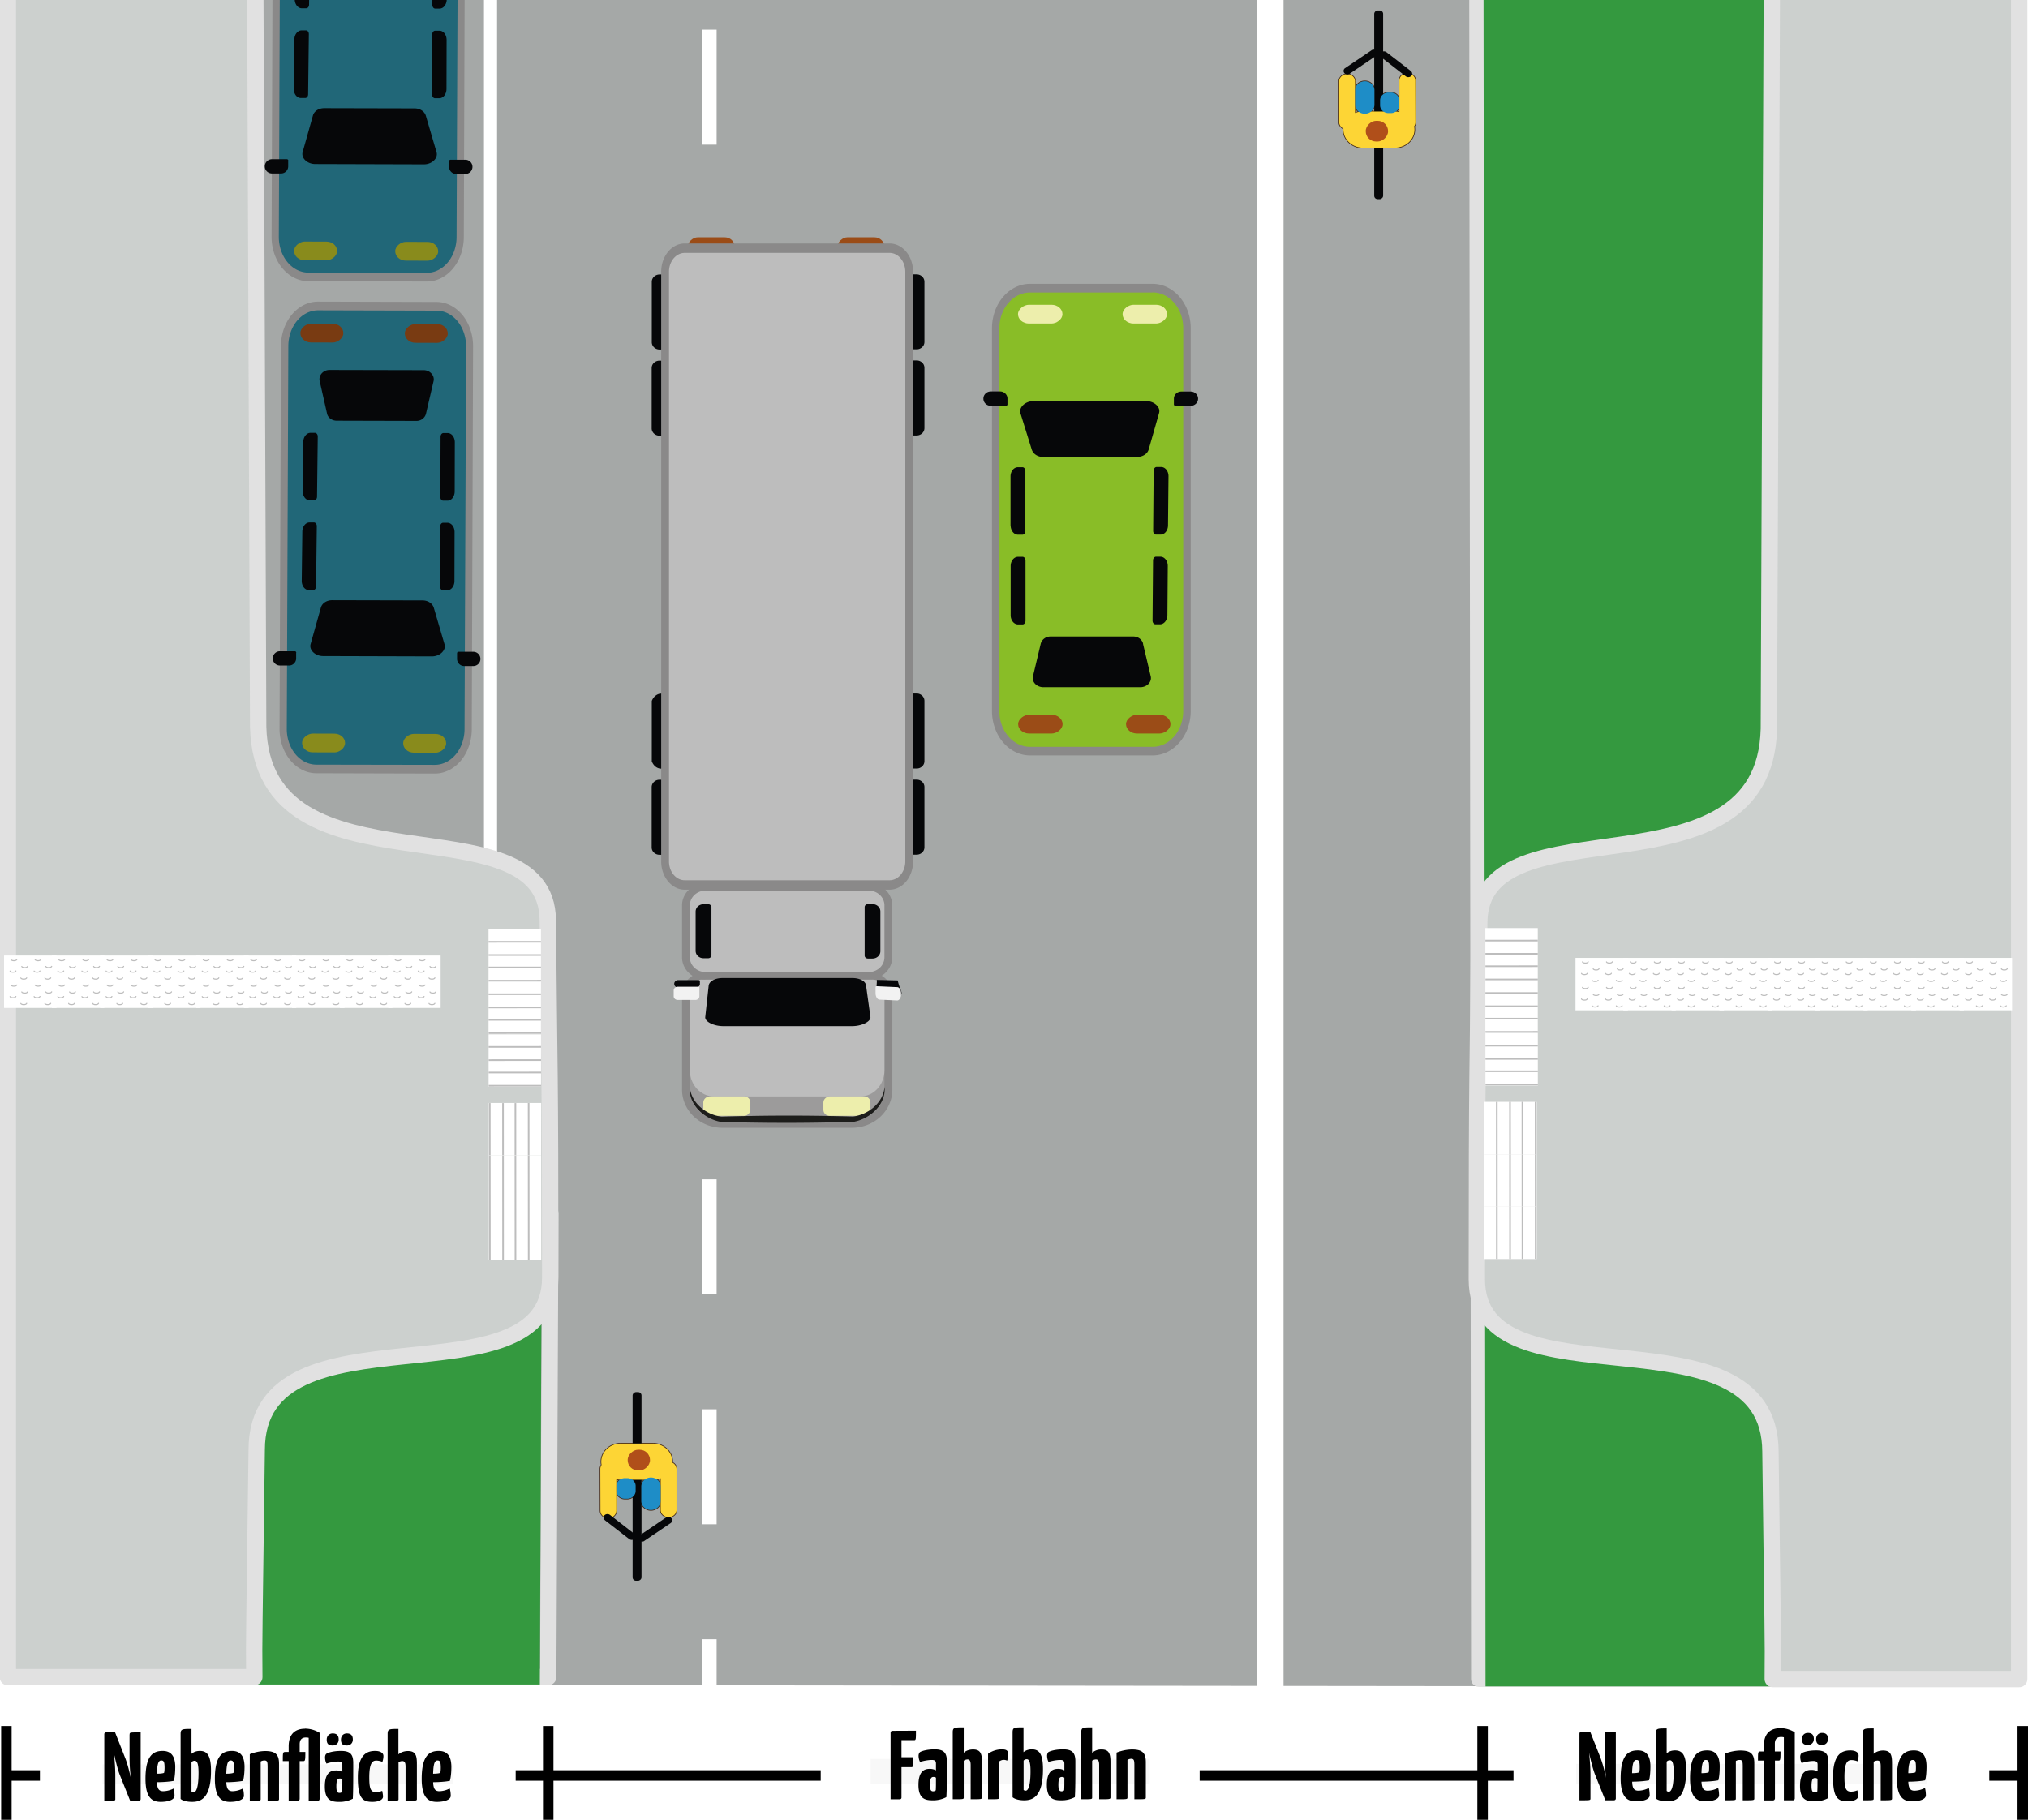 <svg xmlns="http://www.w3.org/2000/svg" xmlns:xlink="http://www.w3.org/1999/xlink" width="1934.7" height="1736.5"><defs><path id="a" fill="none" stroke="#432918" stroke-miterlimit="10" stroke-width="1.3" d="M1532 990.2a7.6 7 0 0 0-15.2 0v30a19.3 17.8 0 0 0-4.5-.5H1482a18.5 17 0 0 0-7.5 1.4v-30.9a7.6 7 0 0 0-15.1 0v39.8a7.6 7 0 0 0 4 6v1a18.7 17.3 0 0 0 18.7 17.2h30.4a18.7 17.3 0 0 0 18.7-17.3 19.4 17.9 0 0 0-.3-3.1 7.6 7 0 0 0 1.2-3.9z"/><path id="b" fill="none" stroke="#432918" stroke-miterlimit="10" stroke-width="1.3" d="M1483.9 990.8a9.3 8.5 0 0 0-9.3 8.5v14a9.2 8.5 0 0 0 18.4 0v-14a9.2 8.5 0 0 0-9.1-8.5zm24.8 10.8h-2.3a8 7.4 0 0 0-8 7.5v4.7a8 7.4 0 0 0 8 7.4h2.3a8 7.4 0 0 0 8-7.4v-4.7a8 7.4 0 0 0-8-7.5z"/><path id="c" fill="#fdd535" d="M1532 990.2a7.6 7 0 0 0-15.2 0v30a19.3 17.8 0 0 0-4.5-.5H1482a18.5 17 0 0 0-7.5 1.4v-30.9a7.6 7 0 0 0-15.1 0v39.8a7.6 7 0 0 0 4 6v1a18.7 17.3 0 0 0 18.7 17.2h30.4a18.7 17.3 0 0 0 18.7-17.3 19.4 17.9 0 0 0-.3-3.1 7.6 7 0 0 0 1.2-3.9z"/><path id="d" fill="#1e8dc7" d="M1483.9 990.8a9.3 8.5 0 0 0-9.3 8.5v14a9.2 8.5 0 0 0 18.4 0v-14a9.2 8.5 0 0 0-9.1-8.5zm24.8 10.8h-2.3a8 7.4 0 0 0-8 7.5v4.7a8 7.4 0 0 0 8 7.4h2.3a8 7.4 0 0 0 8-7.4v-4.7a8 7.4 0 0 0-8-7.5z"/><path id="e" fill="#060709" d="m1490.2 961.3-25.5 17.2a3.6 3.4 0 0 0 4.3 5.4l25.4-17.2a3.6 3.3 0 1 0-4.3-5.4zm37.5 19.7-23.3-18a3.7 3.3 0 1 0-4.6 5.2l23.2 18a3.7 3.3 0 0 0 4.6-5.2z"/><path id="f" fill="#8a8989" d="M277.2 1309.8a25 34.1.2 0 1-25-34.3l1.3-365.2a25 34.1.2 0 1 25-34l99.9.3a25 34.1.2 0 1 24.9 34.2L402 1276a25 34.1.2 0 1-25.1 34l-99.8-.2m0 8.2 99.8.3a31 42.4.2 0 0 31.2-42.3l1.1-365.2a31 42.4.2 0 0-30.9-42.5l-99.8-.3a31.1 42.4.2 0 0-31.2 42.3l-1.2 365.2a31.1 42.4.2 0 0 31 42.5z"/><path id="g" fill="#060709" d="m286.1 974.7-6.2-31c-1-5.4 3-10.5 8.3-10.5l79.4.2c5.3 0 9.4 5.2 8.3 10.5l-6.4 31.1c-.9 4-4.2 6.8-8 6.8l-67.4-.2a8.3 8.3 0 0 1-8-6.9zm107.5 113.1-.1 46.9a6 8.8.2 0 1-6.1 8.7h-3.6a2.4 3.5.2 0 1-2.4-3.5l.1-57.4a2.4 3.5.2 0 1 2.5-3.5h3.6a6 8.8.2 0 1 6 8.8zM260.1 1203v5.4a6 6.8.2 0 1-6 6.8h-7.7a6 6.8.2 0 1-6-6.9 6 6.8.2 0 1 6-6.7H259a1.2 1.4.2 0 1 1.2 1.4zm155.3 6a6 6.8.2 0 1-6 6.7h-7.7a6 6.8.2 0 1-6-6.8v-5.5a1.2 1.4.2 0 1 1.2-1.3h12.5a6 6.8.2 0 1 6 6.8zm-21.6-206.8-.1 47a6 8.8.2 0 1-6.1 8.7H384a2.4 3.5.2 0 1-2.4-3.6l.2-57.4a2.4 3.5.2 0 1 2.4-3.5h3.6a6 8.8.2 0 1 6 8.8zm-128.2 46.6.5-47a6 8.8.6 0 1 6.2-8.6h3.6a2.4 3.5.6 0 1 2.4 3.5l-.6 57.4a2.4 3.5.6 0 1-2.5 3.5h-3.6a6 8.8.6 0 1-6-8.8zm-.8 85.5.5-46.9a6 8.8.6 0 1 6.1-8.7h3.7a2.4 3.5.6 0 1 2.4 3.6l-.6 57.4a2.4 3.5.6 0 1-2.5 3.5h-3.6a6 8.8.6 0 1-6-8.9zm7.5 60.4 8.6-34.6c1-4.3 4.9-7.2 9.6-7.2l76.1.2c4.6 0 8.4 2.9 9.5 7l9 34.7c1.6 5.8-3.9 11.7-10.6 11.7l-91.7-.3c-6.6 0-12-5.8-10.5-11.5z"/></defs><defs><filter id="h" width="1.403" height="2.302" x="-.201" y="-.651" color-interpolation-filters="sRGB"><feGaussianBlur stdDeviation="13.8"/></filter><filter id="i" width="1.403" height="2.302" x="-.201" y="-.651" color-interpolation-filters="sRGB"><feGaussianBlur stdDeviation="13.8"/></filter><filter id="j" width="1.403" height="2.302" x="-.201" y="-.651" color-interpolation-filters="sRGB"><feGaussianBlur stdDeviation="13.8"/></filter></defs><rect width="10" height="1924.8" x="1689.1" y="-1934.3" ry="0" transform="rotate(90)"/><path fill="#a5a8a7" d="m1587.2 1609.1-1344.6-1.5V-193.5l1333 3z"/><g transform="matrix(1.171 0 0 1 -394.8 -973)"><rect width="155.9" height="441.8" x="1148.3" y="1247.9" fill="#89bd27" rx="28"/><path fill="#8a8989" d="M1276.1 1252a25 34.1 0 0 1 25 34.2v365.2a25 34.1 0 0 1-25 34.2h-99.8a25 34.1 0 0 1-25-34.2v-365.2a25 34.1 0 0 1 25-34.1h99.8m0-8.3h-99.8a31 42.4 0 0 0-31 42.4v365.2a31 42.4 0 0 0 31 42.4h99.8a31.1 42.4 0 0 0 31.1-42.4v-365.2a31.1 42.4 0 0 0-31-42.4z"/><path fill="#060709" d="m1268.3 1587.1 6.3 31.1a8.7 8.7 0 0 1-8.3 10.5H1187a8.7 8.7 0 0 1-8.3-10.5l6.3-31c.9-4 4.1-6.9 8-6.9h67.4c3.9 0 7.1 2.8 8 6.8zm-107.9-112.7v-46.9a6 8.8 0 0 1 6-8.7h3.7a2.4 3.5 0 0 1 2.4 3.5v57.4a2.4 3.5 0 0 1-2.4 3.5h-3.6a6 8.8 0 0 1-6-8.8zm133.1-115.6v-5.4a6 6.8 0 0 1 6-6.8h7.7a6 6.8 0 0 1 6 6.8 6 6.8 0 0 1-6 6.8h-12.4a1.2 1.4 0 0 1-1.3-1.4zm-155.2-5.5a6 6.8 0 0 1 6-6.8h7.6a6 6.8 0 0 1 6 6.8v5.5a1.2 1.4 0 0 1-1.1 1.4h-12.5a6 6.8 0 0 1-6-6.9zm22.2 206.7v-46.9a6 8.8 0 0 1 6-8.8h3.7a2.4 3.5 0 0 1 2.4 3.5v57.5a2.4 3.5 0 0 1-2.4 3.5h-3.7a6 8.8 0 0 1-6-8.8zm128-47-.3 47a6 8.8.4 0 1-6.1 8.7h-3.6a2.4 3.5.4 0 1-2.4-3.6l.4-57.4a2.4 3.5.4 0 1 2.4-3.5h3.6a6 8.8.4 0 1 6 8.9zm.6-85.5-.4 46.9a6 8.8.4 0 1-6 8.7h-3.7a2.4 3.5.4 0 1-2.4-3.6l.4-57.4a2.4 3.5.4 0 1 2.5-3.5h3.6a6 8.8.4 0 1 6 8.9zm-7.7-60.3-8.4 34.5c-1 4.4-5 7.3-9.6 7.3h-76.2a9.5 9.5 0 0 1-9.5-7l-9.2-34.6c-1.5-5.8 4-11.7 10.7-11.7h91.7c6.5 0 12 5.7 10.5 11.5z"/><rect width="17.9" height="36.2" x="-1672.9" y="1166.6" fill="#9b4c17" rx="8.9" transform="rotate(-90)"/><rect width="17.9" height="36.2" x="-1672.9" y="1254.5" fill="#9b4c17" rx="8.9" transform="rotate(-90)"/><rect width="17.9" height="36.2" x="-1281.7" y="1166.5" fill="#edeeac" rx="8.9" transform="rotate(-90)"/><rect width="17.9" height="36.2" x="-1281.7" y="1251.7" fill="#edeeac" rx="8.9" transform="rotate(-90)"/></g><path fill="none" stroke="#fff" stroke-miterlimit="10" stroke-width="25" d="M1212-344.3v1989.7"/><path fill="#fff" d="M461.7-406.8h12.5v1572.3h-12.5z"/><path fill="none" stroke="#e1e1e1" stroke-linecap="round" stroke-linejoin="round" stroke-miterlimit="10" stroke-width="15.6" d="M242.1 1157.8H525l-2 442.4H236.5Z"/><path fill="#34993f" d="M234.4 1086.7h282.8l-2.2 520.6H220Z"/><g transform="rotate(180 1052.4 1215.8)"><use xlink:href="#a" stroke-miterlimit="10" stroke-width="1.3"/><use xlink:href="#b" stroke-miterlimit="10" stroke-width="1.3"/><rect width="180" height="8.5" x="-1103.3" y="1492.8" fill="#060709" rx="3.2" transform="rotate(-90)"/><use xlink:href="#c"/><use xlink:href="#d"/><rect width="19.7" height="21.3" x="-1048.3" y="1484.7" fill="#b04f1a" rx="9.8" transform="rotate(-90)"/><use xlink:href="#e"/></g><g transform="translate(-181.8 -913.3)"><use xlink:href="#a" stroke-miterlimit="10" stroke-width="1.3"/><use xlink:href="#b" stroke-miterlimit="10" stroke-width="1.3"/><rect width="180" height="8.5" x="-1103.3" y="1492.8" fill="#060709" rx="3.2" transform="rotate(-90)"/><use xlink:href="#c"/><use xlink:href="#d"/><rect width="19.7" height="21.3" x="-1048.3" y="1484.7" fill="#b04f1a" rx="9.8" transform="rotate(-90)"/><use xlink:href="#e"/></g><path fill="#ccd0ce" stroke="#e1e1e1" stroke-linecap="round" stroke-linejoin="round" stroke-miterlimit="10" stroke-width="15.6" d="m7.5-253.1 235.1.7 3.7 945.9c4.1 167.7 275.3 65 276.3 184.7 1.4 152.3 2.3 134 2.3 340.6 0 125.6-279.8 20.2-280 164.5-2.3 182.3-2.7 174.4-2.3 217H7.5Z"/><path fill="none" stroke="#fff" stroke-dasharray="109.7 109.7" stroke-width="13.7" d="M676.8-1068.7v2676.8"/><g transform="matrix(1.132 0 0 1 -11.9 -580.2)"><rect width="155.9" height="441.8" x="-409.2" y="-1313" fill="#216778" rx="28" transform="rotate(-179.8)"/><use xlink:href="#f"/><use xlink:href="#g"/><rect width="17.9" height="36.2" x="888.1" y="-391" fill="#793b12" rx="8.9" transform="rotate(90.2)"/><rect width="17.9" height="36.2" x="888.1" y="-303" fill="#793b12" rx="8.9" transform="rotate(90.2)"/><rect width="17.9" height="36.2" x="1279.2" y="-391" fill="#898b1c" rx="8.9" transform="rotate(90.2)"/><rect width="17.9" height="36.2" x="1279.2" y="-305.8" fill="#898b1c" rx="8.9" transform="rotate(90.2)"/></g><g transform="matrix(1.132 0 0 1 -19.5 -1049.7)"><rect width="155.9" height="441.8" x="-409.2" y="-1313" fill="#216778" rx="28" transform="rotate(-179.8)"/><use xlink:href="#f"/><use xlink:href="#g"/><rect width="17.9" height="36.2" x="888.1" y="-391" fill="#793b12" rx="8.9" transform="rotate(90.2)"/><rect width="17.9" height="36.2" x="888.1" y="-303" fill="#793b12" rx="8.9" transform="rotate(90.2)"/><rect width="17.9" height="36.2" x="1279.2" y="-391" fill="#898b1c" rx="8.9" transform="rotate(90.2)"/><rect width="17.9" height="36.2" x="1279.2" y="-305.8" fill="#898b1c" rx="8.9" transform="rotate(90.2)"/></g><g transform="matrix(-1.02 0 0 -1 1167.5 1789.8)"><path fill="#060709" d="M520.4 1043v-66a3 2.8 0 0 1 3-2.8h4.3a7.3 7 0 0 1 7.4 7v57.5a7.3 7 0 0 1-7.4 7.1h-4.4a3 2.8 0 0 1-3-2.8zm-1.5 16.2v66a3 2.8 0 0 0 3 2.8h4.3c4 0 7.4-3.2 8.8-7v-57.6c-1.4-3.9-4.7-7-8.8-7h-4.4a3 2.8 0 0 0-3 2.8zm1.5 383.7v-66a3 2.8 0 0 1 3-2.8h4.3a7.3 7 0 0 1 7.4 7.1v57.5a7.3 7 0 0 1-7.4 7h-4.4a3 2.8 0 0 1-3-2.8zm0 82.2v-66a3 2.8 0 0 1 2.9-2.8h4.4a7.3 7 0 0 1 7.3 7.1v57.5a7.3 7 0 0 1-7.3 7h-4.4a3 2.8 0 0 1-3-2.8z"/><path fill="#9c9b9b" d="M332 858.7a18.4 17.7 0 0 1-18.3-17.6v-91a34.1 32.8 0 0 1 34-32.9H469a34.1 32.8 0 0 1 34 32.8v91.1a18.4 17.7 0 0 1-18.3 17.7z"/><path fill="#8a8989" d="M469 720.7a30.4 29.3 0 0 1 30.4 29.3v91.1a14.7 14.1 0 0 1-14.7 14.1H332.1a14.7 14.1 0 0 1-14.7-14.1v-91a30.4 29.3 0 0 1 30.4-29.4H469m0-7H347.8A37.8 36.4 0 0 0 310 750v91.1a22 21.2 0 0 0 22 21.2h152.7a22 21.2 0 0 0 22-21.2v-91a37.8 36.4 0 0 0-37.7-36.4Z"/><path fill="#bdbdbd" d="M499.4 768.8V843c0 6.7-4.9 12.1-10.9 12.1H328.3c-6 0-10.9-5.4-10.9-12.1v-74.4c0-13.8 10-25 22.5-25h137c12.4 0 22.5 11.2 22.5 25z"/><rect width="189.4" height="84.8" x="313.7" y="858.8" fill="#bdbdbd" rx="18.4"/><path fill="#8a8989" d="M484.7 862.3a14.7 14.1 0 0 1 14.7 14.2v49.4a14.7 14.1 0 0 1-14.7 14.1H332.1a14.7 14.1 0 0 1-14.7-14.1v-49.4a14.7 14.1 0 0 1 14.7-14.2h152.6m0-7H332.1a22 21.2 0 0 0-22 21.2v49.4a22 21.2 0 0 0 22 21.2h152.6a22 21.2 0 0 0 22-21.2v-49.4a22 21.2 0 0 0-22-21.3z"/><path fill="#060709" d="M321.2 920v-37.8a7.3 7 0 0 1 7.3-7h4.4a3 2.8 0 0 1 3 2.8v46.3a3 2.8 0 0 1-3 2.8h-4.4a7.3 7 0 0 1-7.3-7zM280 1038.8v-57.5a7.3 7 0 0 1 7.3-7h4.4a3 2.8 0 0 1 3 2.8v66a3 2.8 0 0 1-3 2.8h-4.4a7.3 7 0 0 1-7.3-7zm0 82.2v-57.5a7.3 7 0 0 1 7.3-7h4.4a3 2.8 0 0 1 3 2.8v66a3 2.8 0 0 1-3 2.8h-4.4a7.3 7 0 0 1-7.3-7zm0 317.8v-57.5a7.3 7 0 0 1 7.3-7h4.4a3 2.8 0 0 1 3 2.8v66a3 2.8 0 0 1-3 2.8h-4.4a7.3 7 0 0 1-7.3-7.1zm0 82.2v-57.5a7.3 7 0 0 1 7.3-7h4.4a3 2.8 0 0 1 3 2.7v66a3 2.8 0 0 1-3 2.8h-4.4a7.3 7 0 0 1-7.3-7zm214-638.5V920a7.3 7 0 0 1-7.4 7h-4.4a3 2.8 0 0 1-3-2.7v-46a3 2.8 0 0 1 3-2.8h4.4a7.3 7 0 0 1 7.4 7zm-4-28.7V851a3.7 3.5 0 0 1 3.7-3.5h16.6a3.7 3.5 0 0 1 3.7 3.5 3.7 3.5 0 0 1-3.7 3.6H491a.7.7 0 0 1-.8-.7zm-164.8-10.9v2.9a62 59.8 0 0 0-.7 9l-19.5-.5c-2-8.5-3.7-10-3.6-12a3.7 3.6 0 0 1 3.8-3.5l16.5.4a3.7 3.6 0 0 1 3.5 3.7zM485 819.3l-3.2 30c-.5 4.2-5.8 7.3-13.2 7.3h-121c-7.2 0-12.5-2.9-13-7.1l-4.1-30c-.6-4.4 8.1-8.8 17-8.8h120.8c8.6 0 17.1 4.2 16.7 8.6z"/><rect width="18.5" height="44" x="-1563.4" y="317.4" fill="#9b4c17" rx="9.3" transform="rotate(-90)"/><rect width="18.5" height="44" x="-1563.4" y="457.4" fill="#9b4c17" rx="9.3" transform="rotate(-90)"/><rect width="18.5" height="44" x="-743.6" y="330.5" fill="#edeeac" rx="5.7" transform="rotate(-90)"/><rect width="18.5" height="44" x="-743.6" y="442.8" fill="#edeeac" rx="5.7" transform="rotate(-90)"/><path fill="#1d1d1b" d="M317.3 752.7c-1.6-16.2 12.8-30.3 28.8-33.3a1990 1990 0 0 1 108.8-.5l15.4.5h.5c15.8 3 30.2 17 28.6 33.2-1.1-14.8-14.7-26.4-29.6-28.3a1964.7 1964.7 0 0 1-108 .5l-15.4-.4h.4c-14.8 2-28.4 13.5-29.5 28.4z"/><path fill="#f2f2f2" d="M490.5 847.6v-8.3a3.7 3.5 0 0 1 3.7-3.6h16.6a3.7 3.5 0 0 1 3.7 3.6v5.5a3.7 3.5 0 0 1-3.7 3.5h-19.6a.7.7 0 0 1-.7-.7zm-164.8-5v5c0 .7-.4 1.3-.8 1.2l-19.5-.9c-2 0-3.7-3-3.6-6.5 0-3.5 1.7-6.3 3.8-6.2l16.5.8c2 .1 3.7 3 3.6 6.5z"/><rect width="228.3" height="607.7" x="294.2" y="945.4" fill="#bdbdbd" rx="18.4"/><path fill="#8a8989" d="M504.2 949.9a14.7 18 0 0 1 14.7 18v562.6a14.7 18 0 0 1-14.7 18H312.6a14.7 18 0 0 1-14.7-18V968a14.7 18 0 0 1 14.7-18.1h191.6m0-9H312.6a22 27 0 0 0-22 27v562.6a22 27 0 0 0 22 27h191.6a22 27 0 0 0 22-27V968a22 27 0 0 0-22-27.1z"/></g><rect width="10" height="89.5" x="1.1" y="1646.9" ry="0"/><rect width="10" height="89.5" x="518" y="1646.9" ry="0"/><rect width="10" height="89.5" x="1409.4" y="1646.9" ry="0"/><rect width="10" height="89.5" x="1924.7" y="1646.9" ry="0"/><rect width="263.8" height="81.6" x="823.4" y="1812.5" fill="#f8f8f8" stroke="#fff" stroke-linejoin="round" stroke-width="40" filter="url(#h)" ry="0" style="mix-blend-mode:normal" transform="matrix(1.19 0 0 .563 -173.1 646.6)"/><path d="M851.4 1651.5c-1.8 0-1.8 1.9-1.8 1.9v63.4h8.7c1.9 0 1.7-1.8 1.7-1.8v-28.8h9.5c1.8 0 1.8-1.7 1.8-9.5H860v-16.3h12c1.8 0 1.8-.5 1.8-9zm24.9 23.7c0 1.5.3 4 1.4 6 3.1-1 7.8-1.9 11.2-1.9 3 0 4 1 4 3.5v6.4a12.4 12.4 0 0 0-6-1.4c-5.5 0-10.7 2.6-10.7 15.4 0 13 6.3 14.6 13.2 14.6a27 27 0 0 0 13.4-3c.5-7 .5-19 .5-29.8v-4.4c0-8.4-3.2-11.4-11.7-11.4-7.5 0-12.6 1.7-14 2.7-.8.7-1.3 2.2-1.3 3.3zm16.6 21c0 4 0 10-.2 12-.6.7-1.7 1-2.5 1-2.4 0-3-1.8-3-6.3 0-6 1.2-7.4 3.2-7.4a4 4 0 0 1 2.5.7zm16-43.4v64c10.5 0 10.5 0 10.5-1.8v-35a6.6 6.6 0 0 1 3.6-1.2c2.8 0 3 3 3 5.7v32.3c10.2 0 10.8 0 10.8-1.8v-33.7c0-8-1.4-12-8.6-12-3 0-6.7 1-8.8 3.2v-24.3c-8.6 0-10.5 0-10.5 4.6zm33.7 20.6v43.4c10.6 0 10.6 0 10.6-1.8l.1-34.3c1.3-1 3-1.5 4-1.5s2.2.1 3.5.8a21 21 0 0 0 1-6.1c0-3.2-1.2-4.7-6.2-4.7a23 23 0 0 0-13 4.2zm23.4-20.5v62c2 1.7 6 2.9 11 2.9 8 0 18-3.1 18-29.6 0-14-3.2-19-10.6-19-3.2 0-6 1-8 2.7v-23.7c-8.7 0-10.4 0-10.4 4.7zm10.5 55v-28c1-1 2-1.3 3-1.3 2.4 0 3.6 2.9 3.6 11.4 0 15.8-2.8 18.6-4.6 18.6a3 3 0 0 1-2-.7zm22.4-32.7c0 1.5.3 4 1.4 6 3-1 7.7-1.9 11.2-1.9 2.9 0 3.9 1 3.9 3.5v6.4a12.4 12.4 0 0 0-6-1.4c-5.5 0-10.7 2.6-10.7 15.4 0 13 6.3 14.6 13.3 14.6a27 27 0 0 0 13.4-3c.5-7 .5-19 .5-29.8v-4.4c0-8.4-3.2-11.4-11.8-11.4-7.5 0-12.6 1.7-14 2.7-.7.7-1.2 2.2-1.2 3.3zm16.5 21c0 4 0 10-.2 12-.5.7-1.7 1-2.5 1-2.3 0-3-1.8-3-6.3 0-6 1.2-7.4 3.3-7.4a4 4 0 0 1 2.4.7zm16.1-43.4v64c10.4 0 10.4 0 10.4-1.8v-35a6.6 6.6 0 0 1 3.7-1.2c2.8 0 3 3 3 5.7v32.3c10.1 0 10.8 0 10.8-1.8v-33.7c0-8-1.4-12-8.6-12a13 13 0 0 0-8.9 3.2v-24.3c-8.6 0-10.4 0-10.4 4.6zm33.7 19.5v44.5c10.2 0 10.4 0 10.4-1.8v-35.7c1-.7 2.3-1.1 3.6-1.1 2.6 0 3 1.5 3 6.3v32.3c10.6 0 10.9 0 10.9-1.8v-33.7c0-9.4-4-12-13.5-12a42 42 0 0 0-14.4 3z"/><rect width="263.8" height="81.6" x="823.4" y="1812.5" fill="#f8f8f8" stroke="#fff" stroke-linejoin="round" stroke-width="40" filter="url(#i)" ry="0" style="mix-blend-mode:normal" transform="matrix(1.494 0 0 .448 -1162.2 862.6)"/><path d="M123.6 1654.9v21.7c0 6.3.3 12.5 1.3 20.3-1.3-6-3.3-14-5.4-19.3l-9.7-24.6h-8.3c-1.4 0-2 .6-2 1.9v63.4c10.4 0 10.5 0 10.5-1.8v-22.4c0-5.9-.5-14-1.3-21.3 1.3 6.4 3.5 15.3 5.5 20.5l10 25h8c1.3 0 2-.7 2-1.8V1653c-10.3 0-10.5 0-10.5 1.9zm32.2 54.2c-4.5 0-5.8-2.6-6.1-8.6 4.7 0 11.6-.4 16.2-1.3.9-3.6 1.3-8.8 1.3-13.2 0-10.9-4.5-15.3-12-15.3-8.8 0-16.4 4-16.4 26.6 0 17.7 6 22 14.5 22 7.2 0 13.2-2 13.2-5.8 0-2.2-.3-5.1-.8-7a22.7 22.7 0 0 1-10 2.6zm-2-29.3c2.3 0 3.2 1 3.2 7 0 1.4-.1 3.6-.5 4.8-1.4.6-4.3.8-6.8.8.2-8.5 1.3-12.6 4-12.6zm18.5-25.3v62c2 1.7 6 2.8 11 2.8 8 0 18-3.1 18-29.6 0-14-3.2-19-10.6-19-3.3 0-6 1-8 2.8v-23.8c-8.7 0-10.4 0-10.4 4.7zm10.4 54.9v-28c1-1 2-1.3 3-1.3 2.5 0 3.7 2.9 3.7 11.5 0 15.7-2.8 18.5-4.6 18.5a3 3 0 0 1-2-.7zm39.2-.3c-4.4 0-5.7-2.6-6-8.6 4.6 0 11.6-.4 16-1.3 1-3.6 1.4-8.8 1.4-13.2 0-10.9-4.4-15.3-12-15.3-8.7 0-16.3 4-16.3 26.6 0 17.7 6 22 14.4 22 7.3 0 13.3-2 13.3-5.8 0-2.2-.3-5.1-1-7a22.7 22.7 0 0 1-9.8 2.6zm-2-29.3c2.4 0 3.3 1 3.3 7 0 1.4-.1 3.6-.5 4.8-1.4.6-4.3.8-6.8.8.2-8.5 1.3-12.6 4-12.6zm18.4-6v44.5c10.2 0 10.4 0 10.4-1.8v-35.7c1-.7 2.4-1 3.6-1 2.6 0 3 1.4 3 6.3v32.2c10.6 0 10.9 0 10.9-1.8v-33.7c0-9.3-4-12-13.5-12a42 42 0 0 0-14.4 3zm52.6-24.3c-6.3 0-15.5 2.4-15.5 16.9v5.3h-3c-2.6 0-2.6.5-2.6 8.7h5.6v38h8.6c1.9 0 1.9-2 1.9-2v-36h3.4c1.8 0 2-.6 2-8.7h-5.4v-7.4c0-5.2 3-6.4 5.8-6.4.7 0 1.7 0 2.8.3v60.1h8.6c1.8 0 1.8-1.8 1.8-1.8v-63.1a27 27 0 0 0-14-4zm20.8 10.3c0 3.7 1.3 5.7 5.7 5.7 3.6 0 5.7-2.5 5.7-5.7 0-3.4-1.4-5.8-5.7-5.8-3.6 0-5.7 2.7-5.7 5.8zm13.6 0c0 3.7 1.2 5.7 5.6 5.7 3.6 0 5.7-2.5 5.7-5.7 0-3.4-1.4-5.8-5.7-5.8-3.6 0-5.6 2.7-5.6 5.8zm-15.2 17c0 1.4.2 3.8 1.4 6 3-1.1 7.7-2 11.2-2 2.8 0 3.9 1 3.9 3.5v6.4a12.4 12.4 0 0 0-6-1.4c-5.5 0-10.7 2.6-10.7 15.4 0 13 6.3 14.6 13.2 14.6a27 27 0 0 0 13.5-3c.4-7 .4-19 .4-29.8v-4.4c0-8.4-3.1-11.4-11.7-11.4-7.5 0-12.6 1.7-14 2.8-.8.6-1.2 2.1-1.2 3.2zm16.5 21c0 3.8 0 10-.2 12-.6.6-1.7.9-2.5.9-2.4 0-3-1.8-3-6.3 0-6 1.2-7.4 3.2-7.4a4 4 0 0 1 2.5.7zm39.2-22.3c0-3-3.2-4.8-7.8-4.8-7.7 0-16.6 3-16.6 25.3 0 19.4 4.2 23.3 13.8 23.3 6 0 10.2-2 10.2-5 0-1.6-.3-3.2-.8-5.6-1.5.8-4 1.3-6 1.3-5 0-6.3-3.4-6.3-14.1 0-14.2 3.3-16 6.7-16 2 0 4.3.6 5.8 1.2.8-2.2 1-4.2 1-5.6zm4-21.2v64c10.4 0 10.4 0 10.4-1.8v-35a6.6 6.6 0 0 1 3.7-1.1c2.8 0 3 2.9 3 5.7v32.2c10 0 10.8 0 10.8-1.8v-33.7c0-8-1.4-12-8.6-12-3 0-6.7 1-9 3.2v-24.3c-8.4 0-10.3 0-10.3 4.6zm49.4 54.8c-4.4 0-5.7-2.6-6-8.6 4.6 0 11.6-.4 16-1.3 1-3.6 1.4-8.8 1.4-13.2 0-10.9-4.4-15.3-12-15.3-8.7 0-16.3 4-16.3 26.6 0 17.7 6 22 14.4 22 7.3 0 13.3-2 13.3-5.8 0-2.2-.3-5.1-1-7a22.7 22.7 0 0 1-9.8 2.6zm-2-29.3c2.4 0 3.3 1 3.3 7 0 1.4-.1 3.6-.5 4.8-1.4.6-4.3.8-6.8.8.2-8.5 1.3-12.6 4-12.6z"/><path fill="none" stroke="#e1e1e1" stroke-linecap="round" stroke-linejoin="round" stroke-miterlimit="10" stroke-width="15" d="M1691.7-242.3h-282.8l2 1844.4h286.4z"/><path fill="#34993f" d="M1697.8-256H1415l2.2 1865.1h295z"/><path fill="#ccd0ce" stroke="#e1e1e1" stroke-linecap="round" stroke-linejoin="round" stroke-miterlimit="10" stroke-width="15.6" d="m1926.3-251.2-235 .7-3.8 945.9c-4 167.7-275.3 65-276.3 184.7-1.4 152.3-2.3 134-2.3 340.6 0 125.6 279.8 20.2 280.1 164.5 2.2 182.2 2.6 174.3 2.2 216.9h235.1z"/><rect width="263.8" height="81.6" x="823.4" y="1812.5" fill="#f8f8f8" stroke="#fff" stroke-linejoin="round" stroke-width="40" filter="url(#j)" ry="0" style="mix-blend-mode:normal" transform="matrix(1.494 0 0 .448 243.6 862.1)"/><path d="M1531 1654.4v21.7c0 6.3.2 12.5 1.2 20.3-1.3-6-3.3-14-5.4-19.3l-9.7-24.6h-8.3c-1.4 0-2 .6-2 1.9v63.4c10.4 0 10.5 0 10.5-1.8v-22.4c0-5.9-.5-14-1.3-21.3 1.3 6.4 3.5 15.3 5.5 20.5l10 25h8c1.3 0 2-.7 2-1.8v-63.5c-10.3 0-10.5 0-10.5 1.9zm32.1 54.2c-4.5 0-5.8-2.6-6-8.6 4.6 0 11.5-.4 16.1-1.3 1-3.6 1.3-8.8 1.3-13.2 0-10.9-4.5-15.3-12-15.3-8.8 0-16.4 4-16.4 26.6 0 17.7 6 22 14.5 22 7.2 0 13.2-2 13.2-5.8 0-2.2-.3-5.1-.8-7a22.7 22.7 0 0 1-10 2.6zm-2-29.3c2.3 0 3.2 1 3.2 7 0 1.4 0 3.6-.5 4.8-1.4.6-4.3.8-6.8.8.2-8.5 1.3-12.6 4.1-12.6zm18.5-25.3v62c2 1.7 6 2.8 11 2.8 8 0 18-3.1 18-29.6 0-14-3.2-19-10.6-19-3.3 0-6 1-8 2.8v-23.8c-8.7 0-10.4 0-10.4 4.7zm10.4 54.9v-28c1-1 2.1-1.3 3.1-1.3 2.4 0 3.6 2.9 3.6 11.5 0 15.7-2.8 18.5-4.6 18.5a3 3 0 0 1-2-.7zm39.2-.3c-4.4 0-5.7-2.6-6-8.6 4.6 0 11.6-.4 16.1-1.3 1-3.6 1.3-8.8 1.3-13.2 0-10.9-4.4-15.3-12-15.3-8.7 0-16.3 4-16.3 26.6 0 17.7 6 22 14.4 22 7.3 0 13.3-2 13.3-5.8 0-2.2-.3-5.1-.9-7a22.7 22.7 0 0 1-9.9 2.6zm-2-29.3c2.4 0 3.3 1 3.3 7 0 1.4 0 3.6-.5 4.8-1.4.6-4.3.8-6.8.8.2-8.5 1.3-12.6 4-12.6zm18.4-6v44.5c10.2 0 10.4 0 10.4-1.8v-35.7c1-.7 2.4-1 3.6-1 2.6 0 3 1.4 3 6.3v32.2c10.6 0 11 0 11-1.8v-33.7c0-9.3-4-12-13.6-12a42 42 0 0 0-14.4 3zm52.6-24.3c-6.3 0-15.5 2.4-15.5 16.9v5.3h-3c-2.6 0-2.6.5-2.6 8.7h5.6v38h8.6c2 0 2-2 2-2v-36h3.3c1.8 0 2-.6 2-8.7h-5.4v-7.4c0-5.2 3-6.4 5.8-6.4.7 0 1.7 0 2.8.3v60.1h8.6c1.8 0 1.8-1.8 1.8-1.8v-63.1a27 27 0 0 0-14-4zm20.8 10.3c0 3.7 1.3 5.7 5.7 5.7 3.6 0 5.7-2.5 5.7-5.7 0-3.4-1.4-5.8-5.7-5.8-3.6 0-5.7 2.7-5.7 5.8zm13.6 0c0 3.7 1.2 5.7 5.6 5.7 3.6 0 5.7-2.5 5.7-5.7 0-3.4-1.4-5.8-5.7-5.8-3.6 0-5.6 2.7-5.6 5.8zm-15.2 17c0 1.4.2 3.8 1.4 6 3-1.1 7.7-2 11.2-2 2.8 0 4 1 4 3.5v6.4a12.4 12.4 0 0 0-6-1.4c-5.6 0-10.8 2.6-10.8 15.4 0 13 6.3 14.6 13.2 14.6a27 27 0 0 0 13.5-3c.4-7 .4-19 .4-29.8v-4.4c0-8.4-3-11.4-11.7-11.4-7.5 0-12.6 1.7-14 2.8-.8.6-1.2 2.1-1.2 3.2zm16.5 21c0 3.8 0 10-.2 12-.6.6-1.7.9-2.5.9-2.4 0-3-1.8-3-6.3 0-6 1.2-7.4 3.2-7.4a4 4 0 0 1 2.5.7zm39.2-22.3c0-3-3.2-4.8-7.8-4.8-7.7 0-16.6 3-16.6 25.3 0 19.4 4.2 23.3 13.8 23.3 6 0 10.2-2 10.2-5 0-1.6-.3-3.2-.8-5.6-1.5.8-4 1.3-6 1.3-5 0-6.3-3.4-6.3-14.1 0-14.2 3.3-16 6.7-16 2 0 4.3.6 5.8 1.2.8-2.2 1-4.2 1-5.6zm4-21.2v64c10.4 0 10.4 0 10.4-1.8v-35a6.6 6.6 0 0 1 3.7-1.1c2.8 0 3 2.9 3 5.7v32.2c10.1 0 10.8 0 10.8-1.8v-33.7c0-8-1.4-12-8.6-12-3 0-6.7 1-8.9 3.2v-24.3c-8.5 0-10.4 0-10.4 4.6zm49.4 54.8c-4.4 0-5.7-2.6-6-8.6 4.6 0 11.6-.4 16.1-1.3 1-3.6 1.3-8.8 1.3-13.2 0-10.9-4.4-15.3-12-15.3-8.7 0-16.3 4-16.3 26.6 0 17.7 6 22 14.4 22 7.3 0 13.3-2 13.3-5.8 0-2.2-.3-5.1-.9-7a22.7 22.7 0 0 1-9.9 2.6zm-2-29.3c2.4 0 3.3 1 3.3 7 0 1.4 0 3.6-.5 4.8-1.4.6-4.3.8-6.8.8.2-8.5 1.3-12.6 4-12.6z"/><path fill="#fff" d="M466.049 886.709h50.022v50.022h-50.022z" paint-order="stroke markers fill"/><path fill="none" stroke="#bdbdbd" stroke-width="1.554" d="m466.093 898.657 49.995-.023m-49.965 12.641 49.995-.023m-49.995 11.857 49.995-.023m-49.965 12.641 49.995-.023"/><path fill="#fff" d="M466.049 936.731h50.022v50.022h-50.022z" paint-order="stroke markers fill"/><path fill="none" stroke="#bdbdbd" stroke-width="1.554" d="m466.093 948.679 49.995-.023M466.123 961.297l49.995-.023m-49.995 11.857 49.995-.023m-49.965 12.641 49.995-.023"/><path fill="#fff" d="M466.101 986.978h50.022V1037h-50.022z" paint-order="stroke markers fill"/><path fill="none" stroke="#bdbdbd" stroke-width="1.554" d="m466.144 998.926 49.995-.023m-49.965 12.641 49.995-.023m-49.995 11.857 49.995-.023m-49.965 12.641 49.995-.023"/><path fill="#fff" d="M516.265 1052.432v50.022h-50.022v-50.022z" paint-order="stroke markers fill"/><path fill="none" stroke="#bdbdbd" stroke-width="1.554" d="m504.317 1052.476.023 49.995m-12.641-49.965.023 49.995m-11.857-49.995.023 49.995m-12.641-49.965.023 49.995"/><path fill="#fff" d="M516.286 1102.374v50.022h-50.022v-50.022z" paint-order="stroke markers fill"/><path fill="none" stroke="#bdbdbd" stroke-width="1.554" d="m504.338 1102.417.023 49.995m-12.641-49.965.023 49.995m-11.857-49.995.023 49.995m-12.641-49.965.023 49.995"/><path fill="#fff" d="M516.311 1152.398v50.022h-50.022v-50.022z" paint-order="stroke markers fill"/><path fill="none" stroke="#bdbdbd" stroke-width="1.554" d="m504.363 1152.441.023 49.995m-12.641-49.965.023 49.995m-11.857-49.995.023 49.995m-12.641-49.965.023 49.995"/><path fill="#fff" d="M420.353 911.72v50.022h-50.022v-50.022z" paint-order="stroke markers fill"/><path fill="none" stroke="#bdbdbd" stroke-linecap="round" stroke-linejoin="round" stroke-width=".979" d="M376.048 926.551s.292 1.292 3.399 1.089c1.705-.071 2.178-1.188 2.178-1.188m-4.675-10.901s.292 1.298 3.399 1.1c1.705-.082 2.178-1.194 2.178-1.194m3.802 17.686s.292 1.292 3.399 1.089c1.705-.071 2.178-1.188 2.178-1.188m-4.675-10.901s.292 1.298 3.399 1.1c1.705-.082 2.178-1.194 2.178-1.194m6.209 4.502s.292 1.292 3.399 1.089c1.705-.071 2.178-1.188 2.178-1.188m-4.675-10.901s.292 1.298 3.399 1.1c1.705-.082 2.178-1.194 2.178-1.194m3.802 17.686s.292 1.292 3.399 1.089c1.705-.071 2.178-1.188 2.178-1.188m-4.675-10.901s.292 1.298 3.399 1.1c1.705-.082 2.178-1.194 2.178-1.194m-39.729 28.833s.292 1.292 3.399 1.089c1.705-.071 2.178-1.188 2.178-1.188m-4.675-10.901s.292 1.298 3.399 1.1c1.705-.082 2.178-1.194 2.178-1.194m3.802 17.686s.292 1.292 3.399 1.089c1.705-.071 2.178-1.188 2.178-1.188m-4.675-10.901s.292 1.298 3.399 1.1c1.705-.082 2.178-1.194 2.178-1.194m6.209 4.502s.292 1.292 3.399 1.089c1.705-.071 2.178-1.188 2.178-1.188m-4.675-10.901s.292 1.298 3.399 1.1c1.705-.082 2.178-1.194 2.178-1.194m3.802 17.686s.292 1.292 3.399 1.089c1.705-.071 2.178-1.188 2.178-1.188m-4.675-10.901s.292 1.298 3.399 1.1c1.705-.082 2.178-1.194 2.178-1.194"/><path fill="#fff" d="M374.329 911.72v50.022h-50.022v-50.022z" paint-order="stroke markers fill"/><path fill="none" stroke="#bdbdbd" stroke-linecap="round" stroke-linejoin="round" stroke-width=".979" d="M330.023 926.551s.292 1.292 3.399 1.089c1.705-.071 2.178-1.188 2.178-1.188m-4.675-10.901s.292 1.298 3.399 1.1c1.705-.082 2.178-1.194 2.178-1.194m3.802 17.686s.292 1.292 3.399 1.089c1.705-.071 2.178-1.188 2.178-1.188m-4.675-10.901s.292 1.298 3.399 1.1c1.705-.082 2.178-1.194 2.178-1.194m6.209 4.502s.292 1.292 3.399 1.089c1.705-.071 2.178-1.188 2.178-1.188m-4.675-10.901s.292 1.298 3.399 1.1c1.705-.082 2.178-1.194 2.178-1.194m3.802 17.686s.292 1.292 3.399 1.089c1.705-.071 2.178-1.188 2.178-1.188m-4.675-10.901s.292 1.298 3.399 1.1c1.705-.082 2.178-1.194 2.178-1.194m-39.729 28.833s.292 1.292 3.399 1.089c1.705-.071 2.178-1.188 2.178-1.188m-4.675-10.901s.292 1.298 3.399 1.1c1.705-.082 2.178-1.194 2.178-1.194m3.802 17.686s.292 1.292 3.399 1.089c1.705-.071 2.178-1.188 2.178-1.188m-4.675-10.901s.292 1.298 3.399 1.1c1.705-.082 2.178-1.194 2.178-1.194m6.209 4.502s.292 1.292 3.399 1.089c1.705-.071 2.178-1.188 2.178-1.188m-4.675-10.901s.292 1.298 3.399 1.1c1.705-.082 2.178-1.194 2.178-1.194m3.802 17.686s.292 1.292 3.399 1.089c1.705-.071 2.178-1.188 2.178-1.188m-4.675-10.901s.292 1.298 3.399 1.1c1.705-.082 2.178-1.194 2.178-1.194"/><path fill="#fff" d="M328.662 911.72v50.022h-50.022v-50.022z" paint-order="stroke markers fill"/><path fill="none" stroke="#bdbdbd" stroke-linecap="round" stroke-linejoin="round" stroke-width=".979" d="M284.357 926.551s.292 1.292 3.399 1.089c1.705-.071 2.178-1.188 2.178-1.188m-4.675-10.901s.292 1.298 3.399 1.1c1.705-.082 2.178-1.194 2.178-1.194m3.802 17.686s.292 1.292 3.399 1.089c1.705-.071 2.178-1.188 2.178-1.188m-4.675-10.901s.292 1.298 3.399 1.1c1.705-.082 2.178-1.194 2.178-1.194m6.209 4.502s.292 1.292 3.399 1.089c1.705-.071 2.178-1.188 2.178-1.188m-4.675-10.901s.292 1.298 3.399 1.1c1.705-.082 2.178-1.194 2.178-1.194m3.802 17.686s.292 1.292 3.399 1.089c1.705-.071 2.178-1.188 2.178-1.188m-4.675-10.901s.292 1.298 3.399 1.1c1.705-.082 2.178-1.194 2.178-1.194m-39.729 28.833s.292 1.292 3.399 1.089c1.705-.071 2.178-1.188 2.178-1.188m-4.675-10.901s.292 1.298 3.399 1.1c1.705-.082 2.178-1.194 2.178-1.194m3.802 17.686s.292 1.292 3.399 1.089c1.705-.071 2.178-1.188 2.178-1.188m-4.675-10.901s.292 1.298 3.399 1.1c1.705-.082 2.178-1.194 2.178-1.194m6.209 4.502s.292 1.292 3.399 1.089c1.705-.071 2.178-1.188 2.178-1.188m-4.675-10.901s.292 1.298 3.399 1.1c1.705-.082 2.178-1.194 2.178-1.194m3.802 17.686s.292 1.292 3.399 1.089c1.705-.071 2.178-1.188 2.178-1.188m-4.675-10.901s.292 1.298 3.399 1.1c1.705-.082 2.178-1.194 2.178-1.194"/><path fill="#fff" d="M282.638 911.72v50.022h-50.022v-50.022z" paint-order="stroke markers fill"/><path fill="none" stroke="#bdbdbd" stroke-linecap="round" stroke-linejoin="round" stroke-width=".979" d="M238.332 926.551s.292 1.292 3.399 1.089c1.705-.071 2.178-1.188 2.178-1.188m-4.675-10.901s.292 1.298 3.399 1.1c1.705-.082 2.178-1.194 2.178-1.194m3.802 17.686s.292 1.292 3.399 1.089c1.705-.071 2.178-1.188 2.178-1.188m-4.675-10.901s.292 1.298 3.399 1.1c1.705-.082 2.178-1.194 2.178-1.194m6.209 4.502s.292 1.292 3.399 1.089c1.705-.071 2.178-1.188 2.178-1.188m-4.675-10.901s.292 1.298 3.399 1.1c1.705-.082 2.178-1.194 2.178-1.194m3.802 17.686s.292 1.292 3.399 1.089c1.705-.071 2.178-1.188 2.178-1.188m-4.675-10.901s.292 1.298 3.399 1.1c1.705-.082 2.178-1.194 2.178-1.194m-39.729 28.833s.292 1.292 3.399 1.089c1.705-.071 2.178-1.188 2.178-1.188m-4.675-10.901s.292 1.298 3.399 1.1c1.705-.082 2.178-1.194 2.178-1.194m3.802 17.686s.292 1.292 3.399 1.089c1.705-.071 2.178-1.188 2.178-1.188m-4.675-10.901s.292 1.298 3.399 1.1c1.705-.082 2.178-1.194 2.178-1.194m6.209 4.502s.292 1.292 3.399 1.089c1.705-.071 2.178-1.188 2.178-1.188m-4.675-10.901s.292 1.298 3.399 1.1c1.705-.082 2.178-1.194 2.178-1.194m3.802 17.686s.292 1.292 3.399 1.089c1.705-.071 2.178-1.188 2.178-1.188m-4.675-10.901s.292 1.298 3.399 1.1c1.705-.082 2.178-1.194 2.178-1.194"/><path fill="#fff" d="M237.231 911.72v50.022H187.209v-50.022z" paint-order="stroke markers fill"/><path fill="none" stroke="#bdbdbd" stroke-linecap="round" stroke-linejoin="round" stroke-width=".979" d="M192.925 926.551s.292 1.292 3.399 1.089c1.705-.071 2.178-1.188 2.178-1.188m-4.675-10.901s.292 1.298 3.399 1.1c1.705-.082 2.178-1.194 2.178-1.194m3.802 17.686s.292 1.292 3.399 1.089c1.705-.071 2.178-1.188 2.178-1.188m-4.675-10.901s.292 1.298 3.399 1.1c1.705-.082 2.178-1.194 2.178-1.194m6.209 4.502s.292 1.292 3.399 1.089c1.705-.071 2.178-1.188 2.178-1.188m-4.675-10.901s.292 1.298 3.399 1.1c1.705-.082 2.178-1.194 2.178-1.194m3.802 17.686s.292 1.292 3.399 1.089c1.705-.071 2.178-1.188 2.178-1.188m-4.675-10.901s.292 1.298 3.399 1.1c1.705-.082 2.178-1.194 2.178-1.194m-39.729 28.833s.292 1.292 3.399 1.089c1.705-.071 2.178-1.188 2.178-1.188m-4.675-10.901s.292 1.298 3.399 1.1c1.705-.082 2.178-1.194 2.178-1.194m3.802 17.686s.292 1.292 3.399 1.089c1.705-.071 2.178-1.188 2.178-1.188m-4.675-10.901s.292 1.298 3.399 1.1c1.705-.082 2.178-1.194 2.178-1.194m6.209 4.502s.292 1.292 3.399 1.089c1.705-.071 2.178-1.188 2.178-1.188m-4.675-10.901s.292 1.298 3.399 1.1c1.705-.082 2.178-1.194 2.178-1.194m3.802 17.686s.292 1.292 3.399 1.089c1.705-.071 2.178-1.188 2.178-1.188m-4.675-10.901s.292 1.298 3.399 1.1c1.705-.082 2.178-1.194 2.178-1.194"/><path fill="#fff" d="M191.206 911.72v50.022h-50.022v-50.022z" paint-order="stroke markers fill"/><path fill="none" stroke="#bdbdbd" stroke-linecap="round" stroke-linejoin="round" stroke-width=".979" d="M146.901 926.551s.292 1.292 3.399 1.089c1.705-.071 2.178-1.188 2.178-1.188m-4.675-10.901s.292 1.298 3.399 1.1c1.705-.082 2.178-1.194 2.178-1.194m3.802 17.686s.292 1.292 3.399 1.089c1.705-.071 2.178-1.188 2.178-1.188m-4.675-10.901s.292 1.298 3.399 1.1c1.705-.082 2.178-1.194 2.178-1.194m6.209 4.502s.292 1.292 3.399 1.089c1.705-.071 2.178-1.188 2.178-1.188m-4.675-10.901s.292 1.298 3.399 1.1c1.705-.082 2.178-1.194 2.178-1.194m3.802 17.686s.292 1.292 3.399 1.089c1.705-.071 2.178-1.188 2.178-1.188m-4.675-10.901s.292 1.298 3.399 1.1c1.705-.082 2.178-1.194 2.178-1.194m-39.729 28.833s.292 1.292 3.399 1.089c1.705-.071 2.178-1.188 2.178-1.188m-4.675-10.901s.292 1.298 3.399 1.1c1.705-.082 2.178-1.194 2.178-1.194m3.802 17.686s.292 1.292 3.399 1.089c1.705-.071 2.178-1.188 2.178-1.188m-4.675-10.901s.292 1.298 3.399 1.1c1.705-.082 2.178-1.194 2.178-1.194m6.209 4.502s.292 1.292 3.399 1.089c1.705-.071 2.178-1.188 2.178-1.188m-4.675-10.901s.292 1.298 3.399 1.1c1.705-.082 2.178-1.194 2.178-1.194m3.802 17.686s.292 1.292 3.399 1.089c1.705-.071 2.178-1.188 2.178-1.188m-4.675-10.901s.292 1.298 3.399 1.1c1.705-.082 2.178-1.194 2.178-1.194"/><path fill="#fff" d="M145.54 911.72v50.022H95.518v-50.022z" paint-order="stroke markers fill"/><path fill="none" stroke="#bdbdbd" stroke-linecap="round" stroke-linejoin="round" stroke-width=".979" d="M101.234 926.551s.292 1.292 3.399 1.089c1.705-.071 2.178-1.188 2.178-1.188m-4.675-10.901s.292 1.298 3.399 1.1c1.705-.082 2.178-1.194 2.178-1.194m3.802 17.686s.292 1.292 3.399 1.089c1.705-.071 2.178-1.188 2.178-1.188m-4.675-10.901s.292 1.298 3.399 1.1c1.705-.082 2.178-1.194 2.178-1.194m6.209 4.502s.292 1.292 3.399 1.089c1.705-.071 2.178-1.188 2.178-1.188m-4.675-10.901s.292 1.298 3.399 1.1c1.705-.082 2.178-1.194 2.178-1.194m3.802 17.686s.292 1.292 3.399 1.089c1.705-.071 2.178-1.188 2.178-1.188m-4.675-10.901s.292 1.298 3.399 1.1c1.705-.082 2.178-1.194 2.178-1.194m-39.729 28.833s.292 1.292 3.399 1.089c1.705-.071 2.178-1.188 2.178-1.188m-4.675-10.901s.292 1.298 3.399 1.1c1.705-.082 2.178-1.194 2.178-1.194m3.802 17.686s.292 1.292 3.399 1.089c1.705-.071 2.178-1.188 2.178-1.188m-4.675-10.901s.292 1.298 3.399 1.1c1.705-.082 2.178-1.194 2.178-1.194m6.209 4.502s.292 1.292 3.399 1.089c1.705-.071 2.178-1.188 2.178-1.188m-4.675-10.901s.292 1.298 3.399 1.1c1.705-.082 2.178-1.194 2.178-1.194m3.802 17.686s.292 1.292 3.399 1.089c1.705-.071 2.178-1.188 2.178-1.188m-4.675-10.901s.292 1.298 3.399 1.1c1.705-.082 2.178-1.194 2.178-1.194"/><path fill="#fff" d="M99.515 911.72v50.022H49.494v-50.022z" paint-order="stroke markers fill"/><path fill="none" stroke="#bdbdbd" stroke-linecap="round" stroke-linejoin="round" stroke-width=".979" d="M55.21 926.551s.292 1.292 3.399 1.089c1.705-.071 2.178-1.188 2.178-1.188m-4.675-10.901s.292 1.298 3.399 1.1c1.705-.082 2.178-1.194 2.178-1.194m3.802 17.686s.292 1.292 3.399 1.089c1.705-.071 2.178-1.188 2.178-1.188m-4.675-10.901s.292 1.298 3.399 1.1c1.705-.082 2.178-1.194 2.178-1.194m6.209 4.502s.292 1.292 3.399 1.089c1.705-.071 2.178-1.188 2.178-1.188m-4.675-10.901s.292 1.298 3.399 1.1c1.705-.082 2.178-1.194 2.178-1.194m3.802 17.686s.292 1.292 3.399 1.089c1.705-.071 2.178-1.188 2.178-1.188m-4.675-10.901s.292 1.298 3.399 1.1c1.705-.082 2.178-1.194 2.178-1.194m-39.729 28.833s.292 1.292 3.399 1.089c1.705-.071 2.178-1.188 2.178-1.188m-4.675-10.901s.292 1.298 3.399 1.1c1.705-.082 2.178-1.194 2.178-1.194m3.802 17.686s.292 1.292 3.399 1.089c1.705-.071 2.178-1.188 2.178-1.188m-4.675-10.901s.292 1.298 3.399 1.1c1.705-.082 2.178-1.194 2.178-1.194m6.209 4.502s.292 1.292 3.399 1.089c1.705-.071 2.178-1.188 2.178-1.188m-4.675-10.901s.292 1.298 3.399 1.1c1.705-.082 2.178-1.194 2.178-1.194m3.802 17.686s.292 1.292 3.399 1.089c1.705-.071 2.178-1.188 2.178-1.188m-4.675-10.901s.292 1.298 3.399 1.1c1.705-.082 2.178-1.194 2.178-1.194"/><path fill="#fff" d="M53.897 911.72v50.022H3.875v-50.022z" paint-order="stroke markers fill"/><path fill="none" stroke="#bdbdbd" stroke-linecap="round" stroke-linejoin="round" stroke-width=".979" d="M9.592 926.551s.292 1.292 3.399 1.089c1.705-.071 2.178-1.188 2.178-1.188m-4.675-10.901s.292 1.298 3.399 1.1c1.705-.082 2.178-1.194 2.178-1.194m3.802 17.686s.292 1.292 3.399 1.089c1.705-.071 2.178-1.188 2.178-1.188m-4.675-10.901s.292 1.298 3.399 1.1c1.705-.082 2.178-1.194 2.178-1.194m6.209 4.502s.292 1.292 3.399 1.089c1.705-.071 2.178-1.188 2.178-1.188m-4.675-10.901s.292 1.298 3.399 1.1c1.705-.082 2.178-1.194 2.178-1.194m3.802 17.686s.292 1.292 3.399 1.089c1.705-.071 2.178-1.188 2.178-1.188m-4.675-10.901s.292 1.298 3.399 1.1c1.705-.082 2.178-1.194 2.178-1.194M9.592 950.882s.292 1.292 3.399 1.089c1.705-.071 2.178-1.188 2.178-1.188m-4.675-10.901s.292 1.298 3.399 1.1c1.705-.082 2.178-1.194 2.178-1.194m3.802 17.686s.292 1.292 3.399 1.089c1.705-.071 2.178-1.188 2.178-1.188m-4.675-10.901s.292 1.298 3.399 1.1c1.705-.082 2.178-1.194 2.178-1.194m6.209 4.502s.292 1.292 3.399 1.089c1.705-.071 2.178-1.188 2.178-1.188m-4.675-10.901s.292 1.298 3.399 1.1c1.705-.082 2.178-1.194 2.178-1.194m3.802 17.686s.292 1.292 3.399 1.089c1.705-.071 2.178-1.188 2.178-1.188m-4.675-10.901s.292 1.298 3.399 1.1c1.705-.082 2.178-1.194 2.178-1.194"/><path fill="#fff" d="M1417.019 885.545h50.022v50.022h-50.022z" paint-order="stroke markers fill"/><path fill="none" stroke="#bdbdbd" stroke-width="1.554" d="m1417.063 897.493 49.995-.023m-49.965 12.641 49.995-.023m-49.995 11.857 49.995-.023m-49.965 12.641 49.995-.023"/><path fill="#fff" d="M1417.019 935.566h50.022v50.022h-50.022z" paint-order="stroke markers fill"/><path fill="none" stroke="#bdbdbd" stroke-width="1.554" d="m1417.063 947.514 49.995-.023m-49.965 12.641 49.995-.023m-49.995 11.857 49.995-.023m-49.965 12.641 49.995-.023"/><path fill="#fff" d="M1417.071 985.814h50.022v50.022h-50.022z" paint-order="stroke markers fill"/><path fill="none" stroke="#bdbdbd" stroke-width="1.554" d="m1417.114 997.762 49.995-.023m-49.965 12.641 49.995-.023m-49.995 11.857 49.995-.023m-49.965 12.641 49.995-.023"/><path fill="#fff" d="M1416.053 1201.332v-50.022h50.022v50.022z" paint-order="stroke markers fill"/><path fill="none" stroke="#bdbdbd" stroke-width="1.554" d="m1428.001 1201.289-.023-49.995m12.641 49.965-.023-49.995m11.857 49.995-.023-49.995m12.641 49.965-.023-49.995"/><path fill="#fff" d="M1416.032 1151.391v-50.022h50.022v50.022z" paint-order="stroke markers fill"/><path fill="none" stroke="#bdbdbd" stroke-width="1.554" d="m1427.98 1151.348-.023-49.995m12.641 49.965-.023-49.995m11.857 49.995-.023-49.995m12.641 49.965-.023-49.995"/><path fill="#fff" d="M1416.007 1101.367v-50.022h50.022v50.022z" paint-order="stroke markers fill"/><path fill="none" stroke="#bdbdbd" stroke-width="1.554" d="m1427.955 1101.324-.023-49.995m12.641 49.965-.023-49.995m11.857 49.995-.023-49.995m12.641 49.965-.023-49.995"/><path fill="#fff" d="M1919.5 913.978v50.022h-50.022v-50.022z" paint-order="stroke markers fill"/><path fill="none" stroke="#bdbdbd" stroke-linecap="round" stroke-linejoin="round" stroke-width=".979" d="M1875.194 928.809s.292 1.292 3.399 1.089c1.705-.071 2.178-1.188 2.178-1.188m-4.675-10.901s.292 1.298 3.399 1.1c1.705-.082 2.178-1.194 2.178-1.194m3.802 17.686s.292 1.292 3.399 1.089c1.705-.071 2.178-1.188 2.178-1.188m-4.675-10.901s.292 1.298 3.399 1.1c1.705-.082 2.178-1.194 2.178-1.194m6.209 4.502s.292 1.292 3.399 1.089c1.705-.071 2.178-1.188 2.178-1.188m-4.675-10.901s.292 1.298 3.399 1.1c1.705-.082 2.178-1.194 2.178-1.194m3.802 17.686s.292 1.292 3.399 1.089c1.705-.071 2.178-1.188 2.178-1.188m-4.675-10.901s.292 1.298 3.399 1.1c1.705-.082 2.178-1.194 2.178-1.194m-39.729 28.833s.292 1.292 3.399 1.089c1.705-.071 2.178-1.188 2.178-1.188m-4.675-10.901s.292 1.298 3.399 1.1c1.705-.082 2.178-1.194 2.178-1.194m3.802 17.686s.292 1.292 3.399 1.089c1.705-.071 2.178-1.188 2.178-1.188m-4.675-10.901s.292 1.298 3.399 1.1c1.705-.082 2.178-1.194 2.178-1.194m6.209 4.502s.292 1.292 3.399 1.089c1.705-.071 2.178-1.188 2.178-1.188m-4.675-10.901s.292 1.298 3.399 1.1c1.705-.082 2.178-1.194 2.178-1.194m3.802 17.686s.292 1.292 3.399 1.089c1.705-.071 2.178-1.188 2.178-1.188m-4.675-10.901s.292 1.298 3.399 1.1c1.705-.082 2.178-1.194 2.178-1.194"/><path fill="#fff" d="M1873.475 913.978v50.022h-50.022v-50.022z" paint-order="stroke markers fill"/><path fill="none" stroke="#bdbdbd" stroke-linecap="round" stroke-linejoin="round" stroke-width=".979" d="M1829.17 928.809s.292 1.292 3.399 1.089c1.705-.071 2.178-1.188 2.178-1.188m-4.675-10.901s.292 1.298 3.399 1.1c1.705-.082 2.178-1.194 2.178-1.194m3.802 17.686s.292 1.292 3.399 1.089c1.705-.071 2.178-1.188 2.178-1.188m-4.675-10.901s.292 1.298 3.399 1.1c1.705-.082 2.178-1.194 2.178-1.194m6.209 4.502s.292 1.292 3.399 1.089c1.705-.071 2.178-1.188 2.178-1.188m-4.675-10.901s.292 1.298 3.399 1.1c1.705-.082 2.178-1.194 2.178-1.194m3.802 17.686s.292 1.292 3.399 1.089c1.705-.071 2.178-1.188 2.178-1.188m-4.675-10.901s.292 1.298 3.399 1.1c1.705-.082 2.178-1.194 2.178-1.194m-39.729 28.833s.292 1.292 3.399 1.089c1.705-.071 2.178-1.188 2.178-1.188m-4.675-10.901s.292 1.298 3.399 1.1c1.705-.082 2.178-1.194 2.178-1.194m3.802 17.686s.292 1.292 3.399 1.089c1.705-.071 2.178-1.188 2.178-1.188m-4.675-10.901s.292 1.298 3.399 1.1c1.705-.082 2.178-1.194 2.178-1.194m6.209 4.502s.292 1.292 3.399 1.089c1.705-.071 2.178-1.188 2.178-1.188m-4.675-10.901s.292 1.298 3.399 1.1c1.705-.082 2.178-1.194 2.178-1.194m3.802 17.686s.292 1.292 3.399 1.089c1.705-.071 2.178-1.188 2.178-1.188m-4.675-10.901s.292 1.298 3.399 1.1c1.705-.082 2.178-1.194 2.178-1.194"/><path fill="#fff" d="M1827.809 913.978v50.022h-50.022v-50.022z" paint-order="stroke markers fill"/><path fill="none" stroke="#bdbdbd" stroke-linecap="round" stroke-linejoin="round" stroke-width=".979" d="M1783.503 928.809s.292 1.292 3.399 1.089c1.705-.071 2.178-1.188 2.178-1.188m-4.675-10.901s.292 1.298 3.399 1.1c1.705-.082 2.178-1.194 2.178-1.194m3.802 17.686s.291 1.292 3.399 1.089c1.705-.071 2.178-1.188 2.178-1.188m-4.675-10.901s.292 1.298 3.399 1.1c1.705-.082 2.178-1.194 2.178-1.194m6.209 4.502s.291 1.292 3.399 1.089c1.705-.071 2.178-1.188 2.178-1.188m-4.675-10.901s.292 1.298 3.399 1.1c1.705-.082 2.178-1.194 2.178-1.194m3.802 17.686s.292 1.292 3.399 1.089c1.705-.071 2.178-1.188 2.178-1.188m-4.675-10.901s.292 1.298 3.399 1.1c1.705-.082 2.178-1.194 2.178-1.194m-39.729 28.833s.292 1.292 3.399 1.089c1.705-.071 2.178-1.188 2.178-1.188m-4.675-10.901s.292 1.298 3.399 1.1c1.705-.082 2.178-1.194 2.178-1.194m3.802 17.686s.291 1.292 3.399 1.089c1.705-.071 2.178-1.188 2.178-1.188m-4.675-10.901s.292 1.298 3.399 1.1c1.705-.082 2.178-1.194 2.178-1.194m6.209 4.502s.291 1.292 3.399 1.089c1.705-.071 2.178-1.188 2.178-1.188m-4.675-10.901s.292 1.298 3.399 1.1c1.705-.082 2.178-1.194 2.178-1.194m3.802 17.686s.292 1.292 3.399 1.089c1.705-.071 2.178-1.188 2.178-1.188m-4.675-10.901s.292 1.298 3.399 1.1c1.705-.082 2.178-1.194 2.178-1.194"/><path fill="#fff" d="M1781.784 913.978v50.022h-50.022v-50.022z" paint-order="stroke markers fill"/><path fill="none" stroke="#bdbdbd" stroke-linecap="round" stroke-linejoin="round" stroke-width=".979" d="M1737.479 928.809s.292 1.292 3.399 1.089c1.705-.071 2.178-1.188 2.178-1.188m-4.675-10.901s.292 1.298 3.399 1.1c1.705-.082 2.178-1.194 2.178-1.194m3.802 17.686s.292 1.292 3.399 1.089c1.705-.071 2.178-1.188 2.178-1.188m-4.675-10.901s.292 1.298 3.399 1.1c1.705-.082 2.178-1.194 2.178-1.194m6.209 4.502s.292 1.292 3.399 1.089c1.705-.071 2.178-1.188 2.178-1.188m-4.675-10.901s.292 1.298 3.399 1.1c1.705-.082 2.178-1.194 2.178-1.194m3.802 17.686s.292 1.292 3.399 1.089c1.705-.071 2.178-1.188 2.178-1.188m-4.675-10.901s.292 1.298 3.399 1.1c1.705-.082 2.178-1.194 2.178-1.194m-39.729 28.833s.292 1.292 3.399 1.089c1.705-.071 2.178-1.188 2.178-1.188m-4.675-10.901s.292 1.298 3.399 1.1c1.705-.082 2.178-1.194 2.178-1.194m3.802 17.686s.292 1.292 3.399 1.089c1.705-.071 2.178-1.188 2.178-1.188m-4.675-10.901s.292 1.298 3.399 1.1c1.705-.082 2.178-1.194 2.178-1.194m6.209 4.502s.292 1.292 3.399 1.089c1.705-.071 2.178-1.188 2.178-1.188m-4.675-10.901s.292 1.298 3.399 1.1c1.705-.082 2.178-1.194 2.178-1.194m3.802 17.686s.292 1.292 3.399 1.089c1.705-.071 2.178-1.188 2.178-1.188m-4.675-10.901s.292 1.298 3.399 1.1c1.705-.082 2.178-1.194 2.178-1.194"/><path fill="#fff" d="M1736.377 913.978v50.022h-50.022v-50.022z" paint-order="stroke markers fill"/><path fill="none" stroke="#bdbdbd" stroke-linecap="round" stroke-linejoin="round" stroke-width=".979" d="M1692.072 928.809s.292 1.292 3.399 1.089c1.705-.071 2.178-1.188 2.178-1.188m-4.675-10.901s.292 1.298 3.399 1.1c1.705-.082 2.178-1.194 2.178-1.194m3.802 17.686s.292 1.292 3.399 1.089c1.705-.071 2.178-1.188 2.178-1.188m-4.675-10.901s.292 1.298 3.399 1.1c1.705-.082 2.178-1.194 2.178-1.194m6.209 4.502s.292 1.292 3.399 1.089c1.705-.071 2.178-1.188 2.178-1.188m-4.675-10.901s.292 1.298 3.399 1.1c1.705-.082 2.178-1.194 2.178-1.194m3.802 17.686s.292 1.292 3.399 1.089c1.705-.071 2.178-1.188 2.178-1.188m-4.675-10.901s.292 1.298 3.399 1.1c1.705-.082 2.178-1.194 2.178-1.194m-39.729 28.833s.292 1.292 3.399 1.089c1.705-.071 2.178-1.188 2.178-1.188m-4.675-10.901s.292 1.298 3.399 1.1c1.705-.082 2.178-1.194 2.178-1.194m3.802 17.686s.292 1.292 3.399 1.089c1.705-.071 2.178-1.188 2.178-1.188m-4.675-10.901s.292 1.298 3.399 1.1c1.705-.082 2.178-1.194 2.178-1.194m6.209 4.502s.292 1.292 3.399 1.089c1.705-.071 2.178-1.188 2.178-1.188m-4.675-10.901s.292 1.298 3.399 1.1c1.705-.082 2.178-1.194 2.178-1.194m3.802 17.686s.292 1.292 3.399 1.089c1.705-.071 2.178-1.188 2.178-1.188m-4.675-10.901s.292 1.298 3.399 1.1c1.705-.082 2.178-1.194 2.178-1.194"/><path fill="#fff" d="M1690.353 913.978v50.022h-50.022v-50.022z" paint-order="stroke markers fill"/><path fill="none" stroke="#bdbdbd" stroke-linecap="round" stroke-linejoin="round" stroke-width=".979" d="M1646.047 928.809s.292 1.292 3.399 1.089c1.705-.071 2.178-1.188 2.178-1.188m-4.675-10.901s.292 1.298 3.399 1.1c1.705-.082 2.178-1.194 2.178-1.194m3.802 17.686s.292 1.292 3.399 1.089c1.705-.071 2.178-1.188 2.178-1.188m-4.675-10.901s.292 1.298 3.399 1.1c1.705-.082 2.178-1.194 2.178-1.194m6.209 4.502s.292 1.292 3.399 1.089c1.705-.071 2.178-1.188 2.178-1.188m-4.675-10.901s.292 1.298 3.399 1.1c1.705-.082 2.178-1.194 2.178-1.194m3.802 17.686s.292 1.292 3.399 1.089c1.705-.071 2.178-1.188 2.178-1.188m-4.675-10.901s.292 1.298 3.399 1.1c1.705-.082 2.178-1.194 2.178-1.194m-39.729 28.833s.292 1.292 3.399 1.089c1.705-.071 2.178-1.188 2.178-1.188m-4.675-10.901s.292 1.298 3.399 1.1c1.705-.082 2.178-1.194 2.178-1.194m3.802 17.686s.292 1.292 3.399 1.089c1.705-.071 2.178-1.188 2.178-1.188m-4.675-10.901s.292 1.298 3.399 1.1c1.705-.082 2.178-1.194 2.178-1.194m6.209 4.502s.292 1.292 3.399 1.089c1.705-.071 2.178-1.188 2.178-1.188m-4.675-10.901s.292 1.298 3.399 1.1c1.705-.082 2.178-1.194 2.178-1.194m3.802 17.686s.292 1.292 3.399 1.089c1.705-.071 2.178-1.188 2.178-1.188m-4.675-10.901s.292 1.298 3.399 1.1c1.705-.082 2.178-1.194 2.178-1.194"/><path fill="#fff" d="M1644.686 913.978v50.022h-50.022v-50.022z" paint-order="stroke markers fill"/><path fill="none" stroke="#bdbdbd" stroke-linecap="round" stroke-linejoin="round" stroke-width=".979" d="M1600.381 928.809s.292 1.292 3.399 1.089c1.705-.071 2.178-1.188 2.178-1.188m-4.675-10.901s.292 1.298 3.399 1.1c1.705-.082 2.178-1.194 2.178-1.194m3.802 17.686s.292 1.292 3.399 1.089c1.705-.071 2.178-1.188 2.178-1.188m-4.675-10.901s.292 1.298 3.399 1.1c1.705-.082 2.178-1.194 2.178-1.194m6.209 4.502s.292 1.292 3.399 1.089c1.705-.071 2.178-1.188 2.178-1.188m-4.675-10.901s.292 1.298 3.399 1.1c1.705-.082 2.178-1.194 2.178-1.194m3.802 17.686s.292 1.292 3.399 1.089c1.705-.071 2.178-1.188 2.178-1.188m-4.675-10.901s.292 1.298 3.399 1.1c1.705-.082 2.178-1.194 2.178-1.194m-39.729 28.833s.292 1.292 3.399 1.089c1.705-.071 2.178-1.188 2.178-1.188m-4.675-10.901s.292 1.298 3.399 1.1c1.705-.082 2.178-1.194 2.178-1.194m3.802 17.686s.292 1.292 3.399 1.089c1.705-.071 2.178-1.188 2.178-1.188m-4.675-10.901s.292 1.298 3.399 1.1c1.705-.082 2.178-1.194 2.178-1.194m6.209 4.502s.292 1.292 3.399 1.089c1.705-.071 2.178-1.188 2.178-1.188m-4.675-10.901s.292 1.298 3.399 1.1c1.705-.082 2.178-1.194 2.178-1.194m3.802 17.686s.292 1.292 3.399 1.089c1.705-.071 2.178-1.188 2.178-1.188m-4.675-10.901s.292 1.298 3.399 1.1c1.705-.082 2.178-1.194 2.178-1.194"/><path fill="#fff" d="M1598.662 913.978v50.022h-50.022v-50.022z" paint-order="stroke markers fill"/><path fill="none" stroke="#bdbdbd" stroke-linecap="round" stroke-linejoin="round" stroke-width=".979" d="M1554.356 928.809s.292 1.292 3.399 1.089c1.705-.071 2.178-1.188 2.178-1.188m-4.675-10.901s.292 1.298 3.399 1.1c1.705-.082 2.178-1.194 2.178-1.194m3.802 17.686s.292 1.292 3.399 1.089c1.705-.071 2.178-1.188 2.178-1.188m-4.675-10.901s.292 1.298 3.399 1.1c1.705-.082 2.178-1.194 2.178-1.194m6.209 4.502s.292 1.292 3.399 1.089c1.705-.071 2.178-1.188 2.178-1.188m-4.675-10.901s.292 1.298 3.399 1.1c1.705-.082 2.178-1.194 2.178-1.194m3.802 17.686s.292 1.292 3.399 1.089c1.705-.071 2.178-1.188 2.178-1.188m-4.675-10.901s.292 1.298 3.399 1.1c1.705-.082 2.178-1.194 2.178-1.194m-39.729 28.833s.292 1.292 3.399 1.089c1.705-.071 2.178-1.188 2.178-1.188m-4.675-10.901s.292 1.298 3.399 1.1c1.705-.082 2.178-1.194 2.178-1.194m3.802 17.686s.292 1.292 3.399 1.089c1.705-.071 2.178-1.188 2.178-1.188m-4.675-10.901s.292 1.298 3.399 1.1c1.705-.082 2.178-1.194 2.178-1.194m6.209 4.502s.292 1.292 3.399 1.089c1.705-.071 2.178-1.188 2.178-1.188m-4.675-10.901s.292 1.298 3.399 1.1c1.705-.082 2.178-1.194 2.178-1.194m3.802 17.686s.292 1.292 3.399 1.089c1.705-.071 2.178-1.188 2.178-1.188m-4.675-10.901s.292 1.298 3.399 1.1c1.705-.082 2.178-1.194 2.178-1.194"/><path fill="#fff" d="M1553.044 913.978v50.022h-50.022v-50.022z" paint-order="stroke markers fill"/><path fill="none" stroke="#bdbdbd" stroke-linecap="round" stroke-linejoin="round" stroke-width=".979" d="M1508.738 928.809s.291 1.292 3.399 1.089c1.705-.071 2.178-1.188 2.178-1.188m-4.675-10.901s.292 1.298 3.399 1.1c1.705-.082 2.178-1.194 2.178-1.194m3.802 17.686s.292 1.292 3.399 1.089c1.705-.071 2.178-1.188 2.178-1.188m-4.675-10.901s.292 1.298 3.399 1.1c1.705-.082 2.178-1.194 2.178-1.194m6.209 4.502s.292 1.292 3.399 1.089c1.705-.071 2.178-1.188 2.178-1.188m-4.675-10.901s.292 1.298 3.399 1.1c1.705-.082 2.178-1.194 2.178-1.194m3.802 17.686s.292 1.292 3.399 1.089c1.705-.071 2.178-1.188 2.178-1.188m-4.675-10.901s.292 1.298 3.399 1.1c1.705-.082 2.178-1.194 2.178-1.194m-39.729 28.833s.291 1.292 3.399 1.089c1.705-.071 2.178-1.188 2.178-1.188m-4.675-10.901s.292 1.298 3.399 1.1c1.705-.082 2.178-1.194 2.178-1.194m3.802 17.686s.292 1.292 3.399 1.089c1.705-.071 2.178-1.188 2.178-1.188m-4.675-10.901s.292 1.298 3.399 1.1c1.705-.082 2.178-1.194 2.178-1.194m6.209 4.502s.292 1.292 3.399 1.089c1.705-.071 2.178-1.188 2.178-1.188m-4.675-10.901s.292 1.298 3.399 1.1c1.705-.082 2.178-1.194 2.178-1.194m3.802 17.686s.292 1.292 3.399 1.089c1.705-.071 2.178-1.188 2.178-1.188m-4.675-10.901s.292 1.298 3.399 1.1c1.705-.082 2.178-1.194 2.178-1.194"/></svg>